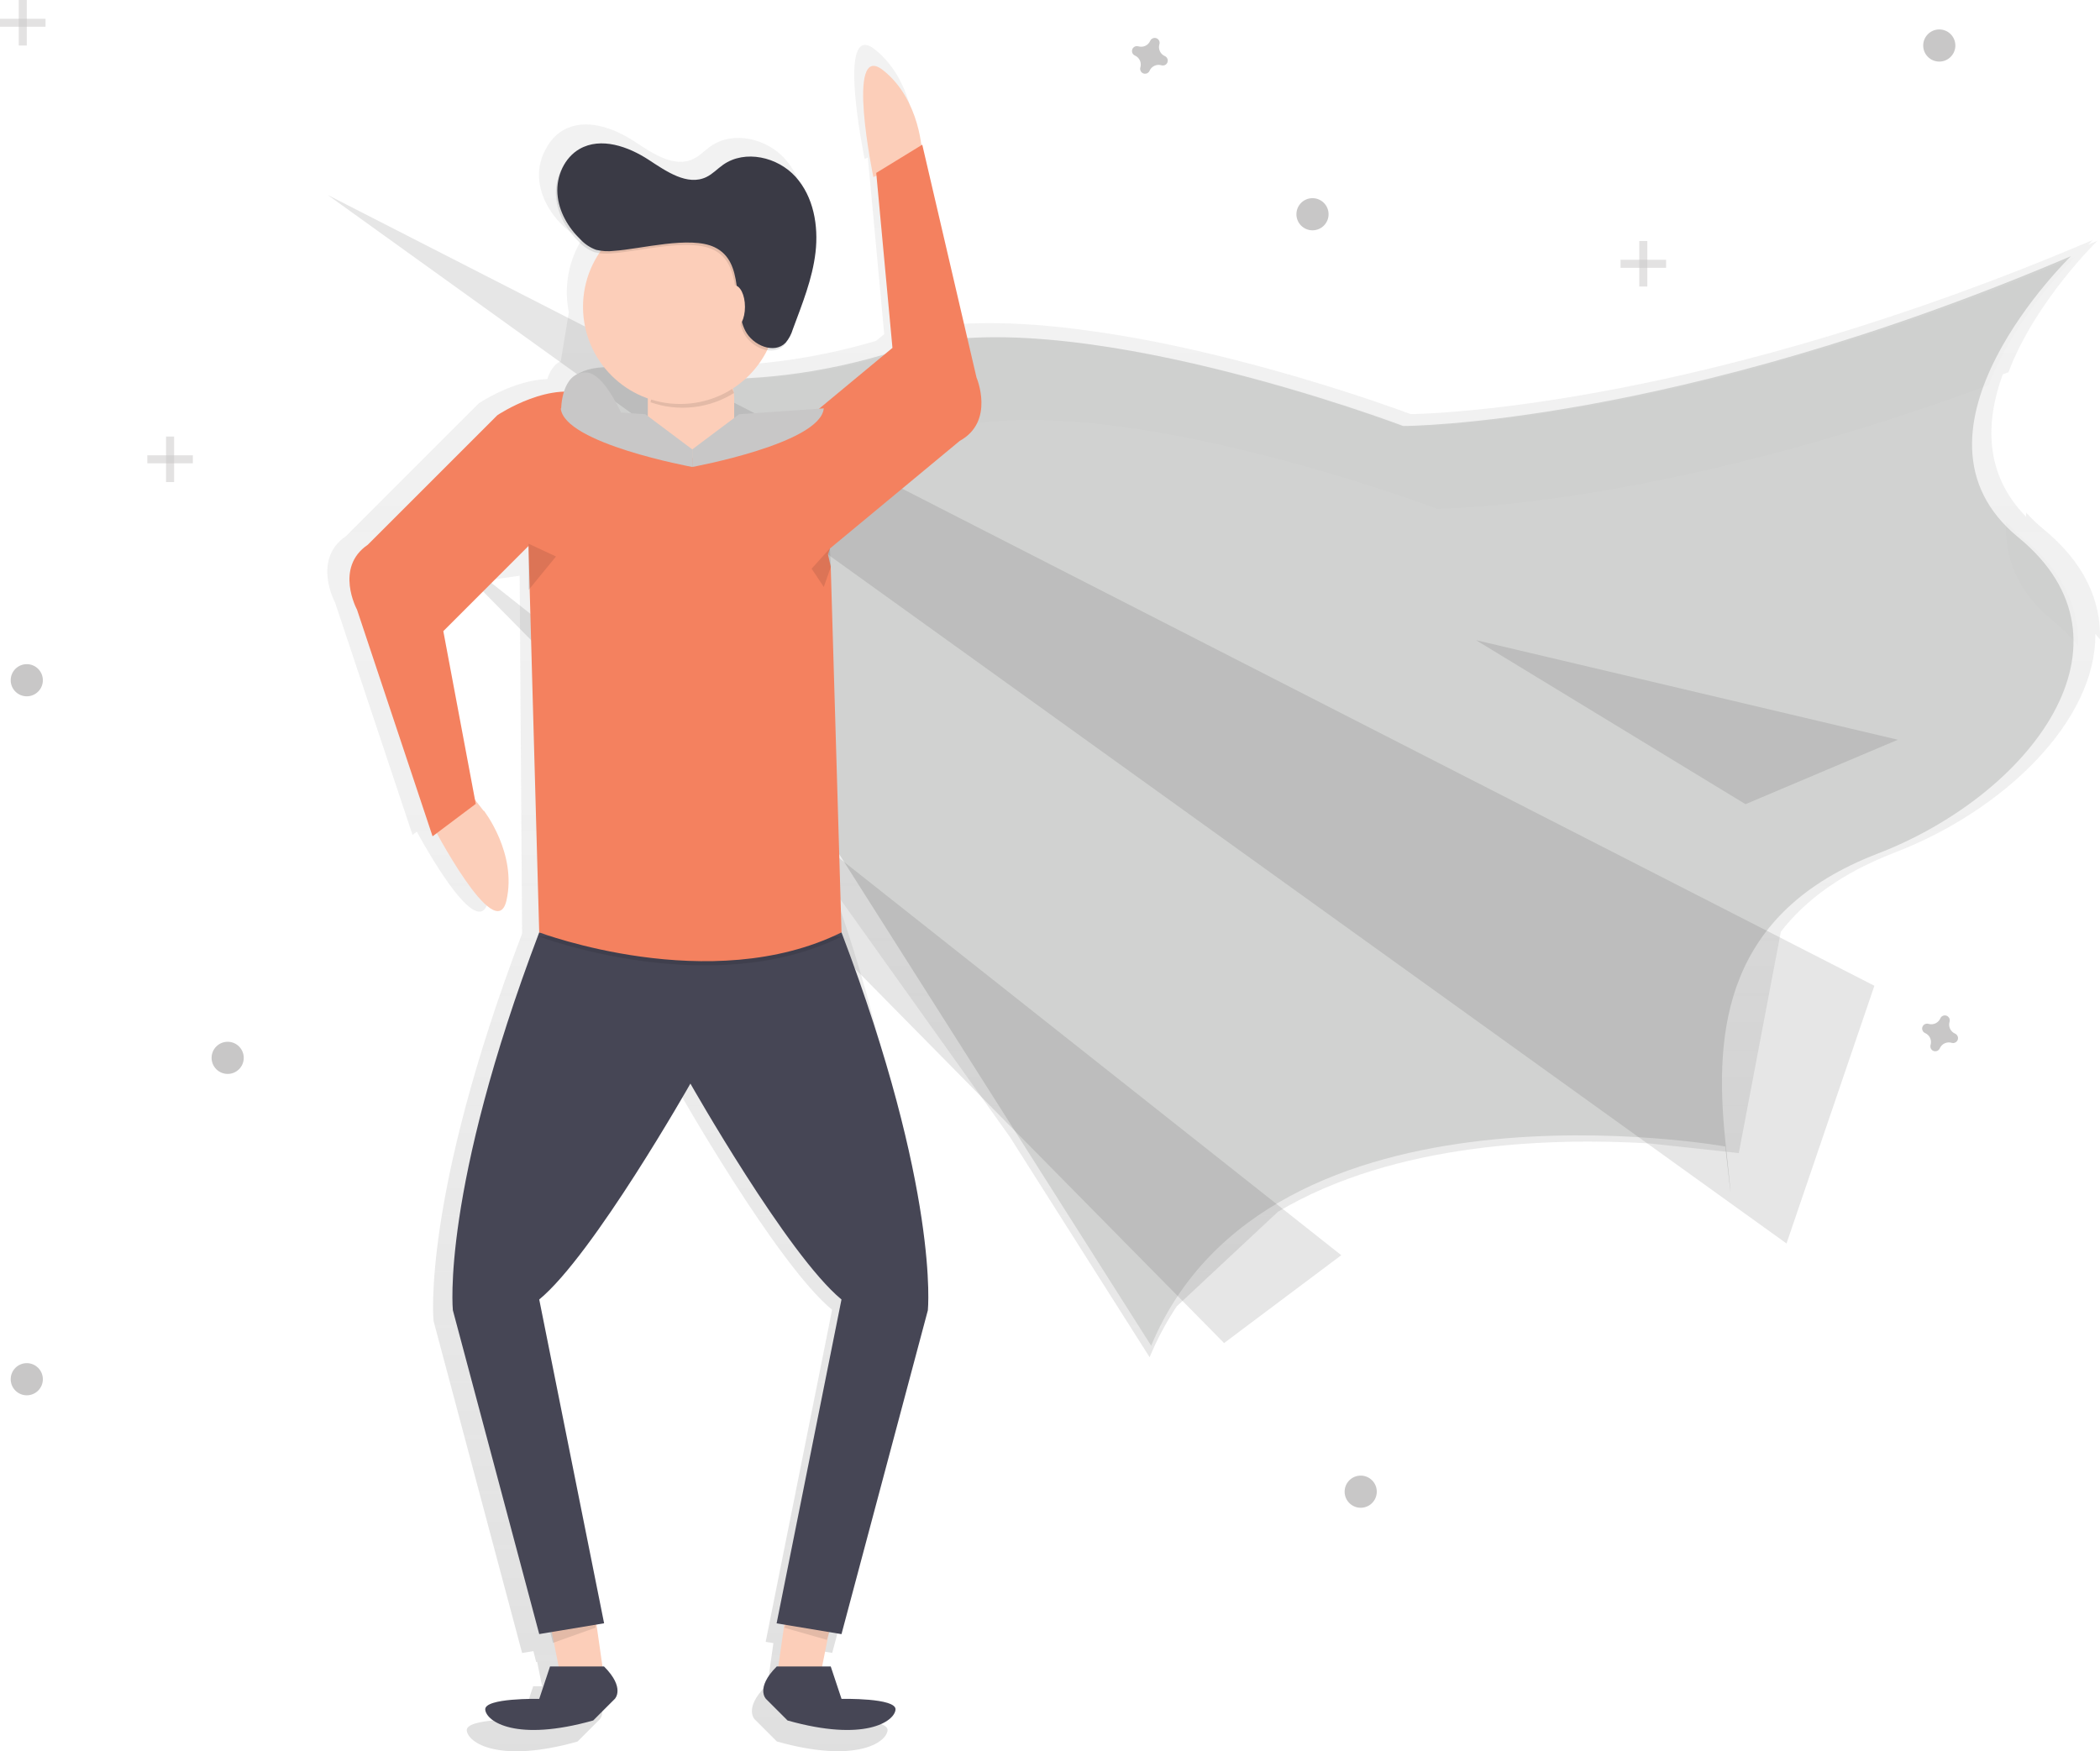 <?xml version="1.0" encoding="utf-8"?>
<!-- Generator: Adobe Illustrator 17.0.0, SVG Export Plug-In . SVG Version: 6.00 Build 0)  -->
<!DOCTYPE svg PUBLIC "-//W3C//DTD SVG 1.1//EN" "http://www.w3.org/Graphics/SVG/1.1/DTD/svg11.dtd">
<svg version="1.1" id="Layer_1" xmlns="http://www.w3.org/2000/svg" xmlns:xlink="http://www.w3.org/1999/xlink" x="0px" y="0px"
	 width="440px" height="367px" viewBox="0 0 440 367" enable-background="new 0 0 440 367" xml:space="preserve">
<g>
	<defs>
		<rect id="SVGID_1_" width="440" height="367"/>
	</defs>
	<clipPath id="SVGID_2_">
		<use xlink:href="#SVGID_1_"  overflow="visible"/>
	</clipPath>
	
		<linearGradient id="SVGID_3_" gradientUnits="userSpaceOnUse" x1="237.491" y1="840.944" x2="237.491" y2="483.331" gradientTransform="matrix(1 0 0 1 16.8 -473.92)">
		<stop  offset="0" style="stop-color:#818181;stop-opacity:0.25"/>
		<stop  offset="0.54" style="stop-color:#818181;stop-opacity:0.12"/>
		<stop  offset="1" style="stop-color:#818181;stop-opacity:0.1"/>
	</linearGradient>
	<path clip-path="url(#SVGID_2_)" fill="url(#SVGID_3_)" d="M428.132,110.867c-1.293-1.052-2.501-2.205-3.612-3.447
		c0,0.296,0,0.593,0,0.889c-8.82-9-8.509-19.904-4.898-29.851l1.194-0.442c5.67-14.991,18.665-27.564,18.665-27.564l-1.942,0.816
		c0.602-0.621,0.947-0.971,0.947-0.971c-80.581,34.375-136.648,36.38-142.9,36.496c-3.854-1.456-35.611-13.02-66.333-17.331
		c-9.665-1.403-19.262-2.107-27.883-1.563l-9.68-41.559l-0.184,0.112c-0.452-3.563-2.126-11.321-8.252-16.132
		c-8.18-6.389-2.088,23.005-2.088,23.005l0.67-0.316l3.427,37.011l-1.67,1.398c-9.683,2.886-19.675,4.609-29.766,5.131
		c1.861-1.721,3.394-3.766,4.524-6.034c0.65,0.134,1.323,0.105,1.959-0.084s1.215-0.532,1.687-0.999
		c0.318-0.335,0.587-0.712,0.801-1.121c0.445-0.72,0.804-1.491,1.068-2.296c2.009-5.398,4.203-10.811,4.854-16.53
		c0.65-5.719-0.418-11.923-4.267-16.209s-10.869-5.918-15.582-2.607c-1.219,0.854-2.253,1.99-3.592,2.641
		c-4.083,1.976-8.612-1.228-12.413-3.704c-4.417-2.879-10.252-4.942-14.829-2.33c-1.429,0.831-2.604,2.036-3.398,3.486
		c-1.256,1.99-1.846,4.328-1.685,6.675c0.262,3.772,2.296,7.282,5.019,9.884c0.915,0.96,2.04,1.694,3.287,2.146
		c0.317,0.097,0.642,0.169,0.971,0.214c-1.519,2.297-2.569,4.872-3.09,7.576c-0.522,2.704-0.504,5.484,0.051,8.182l-1.694,10.253
		c-1.505,0.704-2.345,2.243-2.816,3.748c-7.082,0.209-14.33,5.063-14.33,5.063l-27.834,27.836c-7.218,4.898-2.32,13.918-2.32,13.918
		l16.238,48.715l0.898-0.67c3.33,6.068,13.107,22.816,14.985,14.466c2.297-10.117-4.854-19.301-4.854-19.301h-0.087l-1.849-2.379
		l-6.796-36.215l8.597-8.539l11.553-1.684l0.515,74.987c-21.136,55.676-18.558,81.192-18.558,81.192l18.558,69.594l2.369-0.393
		l0.573,2.291l0.208-0.073l1.03,5.136h-1.855l-2.32,6.962c0,0-11.854-0.258-11.597,2.32s6.704,6.961,23.199,2.32l4.64-4.64
		c0,0,2.321-2.321-2.32-6.962h-0.33l-1.287-9.01l1.617-0.272l-13.927-69.608c11.597-9.539,32.475-46.395,32.475-46.395
		s20.873,36.861,32.475,46.395l-13.917,69.589l1.616,0.272l-1.267,9.01h-0.33c-4.64,4.641-2.32,6.961-2.32,6.961l4.641,4.641
		c16.504,4.641,22.941,0.257,23.198-2.32c0.257-2.578-11.597-2.321-11.597-2.321l-2.32-6.961h-1.854l1.335-6.68l0.237-0.714
		l2.602,0.432l18.558-69.594c0,0-0.345-40.209-18.364-90.473l37.019,51.914l29.291,46.186c1.549-3.735,3.456-7.312,5.694-10.68
		l21.193-19.802c24.636-14.655,57.523-15.534,77.834-14.325l18.727,2.024l8.806-46.39c5.131-6.606,12.747-12.306,23.82-16.568
		c22.97-8.835,42.232-27.593,42.077-45.831c0.335,0.374,0.66,0.747,0.97,1.126C440.233,125.921,436.733,117.911,428.132,110.867z
		 M173.885,179.68l-0.024-0.855l1.068,1.68L173.885,179.68z"/>
</g>
<g>
	<defs>
		<rect id="SVGID_4_" width="440" height="367"/>
	</defs>
	<clipPath id="SVGID_5_">
		<use xlink:href="#SVGID_4_"  overflow="visible"/>
	</clipPath>
	<path clip-path="url(#SVGID_5_)" fill="#FCCEB9" d="M101.395,169.907h-0.087l-4.121-5.315l-6.67,6.67l0.738,1.107l-0.84,0.204
		c0,0,13.461,26,15.704,16.131C108.361,178.835,101.395,169.907,101.395,169.907z"/>
</g>
<g>
	<defs>
		<rect id="SVGID_6_" width="440" height="367"/>
	</defs>
	<clipPath id="SVGID_7_">
		<use xlink:href="#SVGID_6_"  overflow="visible"/>
	</clipPath>
	<path clip-path="url(#SVGID_7_)" fill="#D1D2D1" d="M129.497,77.007c0,0,24.548,7.364,58.921-3.685s105.566,15.957,105.566,15.957
		s56.464,0,139.938-35.598c0,0-38.052,36.826-11.048,58.924c27.004,22.097,2.456,54.011-29.46,66.288
		c-31.917,12.277-34.369,36.826-31.917,60.152c2.451,23.326,0,1.228,0,1.228s-95.746-17.185-120.299,41.749L119.677,90.512
		C119.677,90.512,112.313,75.783,129.497,77.007z"/>
</g>
<g>
	<defs>
		<rect id="SVGID_8_" width="440" height="367"/>
	</defs>
	<clipPath id="SVGID_9_">
		<use xlink:href="#SVGID_8_"  overflow="visible"/>
	</clipPath>
	<path opacity="0.1" clip-path="url(#SVGID_9_)" fill="#010101" enable-background="new    " d="M68.668,40.865l305.649,219.734
		l18.412-54.011L68.668,40.865z"/>
</g>
<g>
	<defs>
		<rect id="SVGID_10_" width="440" height="367"/>
	</defs>
	<clipPath id="SVGID_11_">
		<use xlink:href="#SVGID_10_"  overflow="visible"/>
	</clipPath>
	<path opacity="0.1" clip-path="url(#SVGID_11_)" fill="#010101" enable-background="new    " d="M87.08,109.609l169.394,171.859
		l24.553-18.413L87.08,109.609z"/>
</g>
<g>
	<defs>
		<rect id="SVGID_12_" width="440" height="367"/>
	</defs>
	<clipPath id="SVGID_13_">
		<use xlink:href="#SVGID_12_"  overflow="visible"/>
	</clipPath>
	<g opacity="0.1" clip-path="url(#SVGID_13_)">
		<path opacity="0.1" fill="#010101" enable-background="new    " d="M136.589,94.333c0,0,24.548,7.364,58.921-3.685
			C229.883,79.6,301.066,106.61,301.066,106.61s45.678,0,115.599-25.904c5.529-14.622,18.199-26.884,18.199-26.884
			C351.371,89.42,294.925,89.42,294.925,89.42s-71.197-27.006-105.566-15.957c-34.368,11.049-58.921,3.685-58.921,3.685
			c-17.184-1.228-9.82,13.505-9.82,13.505l5.054,7.966C126.725,95.935,129.662,93.838,136.589,94.333z"/>
		<path opacity="0.1" fill="#010101" enable-background="new    " d="M423.83,112.746c-1.261-1.027-2.439-2.152-3.524-3.364
			c-0.281,7.248,2.219,14.457,9.66,20.549c1.984,1.604,3.802,3.403,5.427,5.369C435.631,127.426,432.219,119.61,423.83,112.746z"/>
	</g>
</g>
<g>
	<defs>
		<rect id="SVGID_14_" width="440" height="367"/>
	</defs>
	<clipPath id="SVGID_15_">
		<use xlink:href="#SVGID_14_"  overflow="visible"/>
	</clipPath>
	<path clip-path="url(#SVGID_15_)" fill="#FCCEB9" d="M174.064,340.188l-2.262,11.316h-9.053l2.267-15.84L174.064,340.188z"/>
</g>
<g>
	<defs>
		<rect id="SVGID_16_" width="440" height="367"/>
	</defs>
	<clipPath id="SVGID_17_">
		<use xlink:href="#SVGID_16_"  overflow="visible"/>
	</clipPath>
	<path opacity="0.1" clip-path="url(#SVGID_17_)" fill="#010101" enable-background="new    " d="M173.879,341.752l-0.636,1.912
		l-8.927-2.548l0.636-1.277L173.879,341.752z"/>
</g>
<g>
	<defs>
		<rect id="SVGID_18_" width="440" height="367"/>
	</defs>
	<clipPath id="SVGID_19_">
		<use xlink:href="#SVGID_18_"  overflow="visible"/>
	</clipPath>
	<path clip-path="url(#SVGID_19_)" fill="#FCCEB9" d="M115.245,340.188l2.262,11.316h9.049l-2.263-15.84L115.245,340.188z"/>
</g>
<g>
	<defs>
		<rect id="SVGID_20_" width="440" height="367"/>
	</defs>
	<clipPath id="SVGID_21_">
		<use xlink:href="#SVGID_20_"  overflow="visible"/>
	</clipPath>
	<path opacity="0.1" clip-path="url(#SVGID_21_)" fill="#010101" enable-background="new    " d="M115.211,341.752l0.636,2.548
		l8.932-3.184v-1.277L115.211,341.752z"/>
</g>
<g>
	<defs>
		<rect id="SVGID_22_" width="440" height="367"/>
	</defs>
	<clipPath id="SVGID_23_">
		<use xlink:href="#SVGID_22_"  overflow="visible"/>
	</clipPath>
	<path clip-path="url(#SVGID_23_)" fill="#FCCEB9" d="M193.214,32.277c0,0-0.253-11.34-8.218-17.583
		c-7.966-6.243-2.005,22.423-2.005,22.423L193.214,32.277z"/>
</g>
<g>
	<defs>
		<rect id="SVGID_24_" width="440" height="367"/>
	</defs>
	<clipPath id="SVGID_25_">
		<use xlink:href="#SVGID_24_"  overflow="visible"/>
	</clipPath>
	<path clip-path="url(#SVGID_25_)" fill="#464655" d="M126.555,349.242h-11.31l-2.263,6.796c0,0-11.562-0.252-11.31,2.263
		c0.252,2.514,6.534,6.796,22.621,2.262l4.524-4.525C128.817,356.038,131.079,353.767,126.555,349.242z"/>
</g>
<g>
	<defs>
		<rect id="SVGID_26_" width="440" height="367"/>
	</defs>
	<clipPath id="SVGID_27_">
		<use xlink:href="#SVGID_26_"  overflow="visible"/>
	</clipPath>
	<path clip-path="url(#SVGID_27_)" fill="#464655" d="M162.749,349.242h11.31l2.262,6.796c0,0,11.563-0.252,11.31,2.263
		c-0.252,2.514-6.533,6.796-22.62,2.262l-4.525-4.525C160.486,356.038,158.224,353.767,162.749,349.242z"/>
</g>
<g>
	<defs>
		<rect id="SVGID_28_" width="440" height="367"/>
	</defs>
	<clipPath id="SVGID_29_">
		<use xlink:href="#SVGID_28_"  overflow="visible"/>
	</clipPath>
	<path clip-path="url(#SVGID_29_)" fill="#464655" d="M176.311,195.398h-63.329c-20.611,54.298-18.096,79.187-18.096,79.187
		l18.096,67.871l13.592-2.262l-13.592-67.857c11.311-9.301,31.675-45.248,31.675-45.248s20.353,35.928,31.654,45.248l-13.592,67.871
		l13.592,2.262l18.097-67.87C194.408,274.6,196.937,249.696,176.311,195.398z"/>
</g>
<g>
	<defs>
		<rect id="SVGID_30_" width="440" height="367"/>
	</defs>
	<clipPath id="SVGID_31_">
		<use xlink:href="#SVGID_30_"  overflow="visible"/>
	</clipPath>
	<path opacity="0.1" clip-path="url(#SVGID_31_)" fill="#010101" enable-background="new    " d="M112.983,196.277
		c0,0,35.922,13.593,63.344,0H112.983z"/>
</g>
<g>
	<defs>
		<rect id="SVGID_32_" width="440" height="367"/>
	</defs>
	<clipPath id="SVGID_33_">
		<use xlink:href="#SVGID_32_"  overflow="visible"/>
	</clipPath>
	<path clip-path="url(#SVGID_33_)" fill="#F4815F" d="M110.983,114.173L92.886,132.27l6.796,36.2l-9.048,6.797l-15.835-47.511
		c0,0-4.777-8.797,2.262-13.593l27.15-27.151c0,0,11.651-7.806,19.66-3.806c8.01,4-13.043,30.68-13.043,30.68"/>
</g>
<g>
	<defs>
		<rect id="SVGID_34_" width="440" height="367"/>
	</defs>
	<clipPath id="SVGID_35_">
		<use xlink:href="#SVGID_34_"  overflow="visible"/>
	</clipPath>
	<path clip-path="url(#SVGID_35_)" fill="#F4815F" d="M110.716,113.95l2.262,81.448c0,0,35.921,13.593,63.343,0l-2.262-76.671
		l-0.578-2.535l0.418-1.247l27.184-22.544c7.451-4.102,3.514-13.306,3.514-13.306l-11.359-48.773l-9.645,5.913l3.398,36.671
		l-19.359,16.059l-0.485-0.024v0.121l-49.625-2.257"/>
</g>
<g>
	<defs>
		<rect id="SVGID_36_" width="440" height="367"/>
	</defs>
	<clipPath id="SVGID_37_">
		<use xlink:href="#SVGID_36_"  overflow="visible"/>
	</clipPath>
	<path clip-path="url(#SVGID_37_)" fill="#FCCEB9" d="M146.143,75.613h-2.728c-4.244,0-7.685,3.441-7.685,7.685v4.99
		c0,4.244,3.441,7.685,7.685,7.685h2.728c4.244,0,7.684-3.44,7.684-7.685v-4.99C153.827,79.054,150.387,75.613,146.143,75.613z"/>
</g>
<g>
	<defs>
		<rect id="SVGID_38_" width="440" height="367"/>
	</defs>
	<clipPath id="SVGID_39_">
		<use xlink:href="#SVGID_38_"  overflow="visible"/>
	</clipPath>
	<path opacity="0.1" clip-path="url(#SVGID_39_)" fill="#010101" enable-background="new    " d="M136.308,84.308
		c2.872,1.003,5.934,1.35,8.958,1.014c3.024-0.336,5.934-1.346,8.517-2.955c-0.637-1.745-1.794-3.252-3.315-4.319
		s-3.332-1.642-5.19-1.647c-2.199,0.007-4.321,0.813-5.971,2.268C137.657,80.123,136.591,82.127,136.308,84.308z"/>
</g>
<g>
	<defs>
		<rect id="SVGID_40_" width="440" height="367"/>
	</defs>
	<clipPath id="SVGID_41_">
		<use xlink:href="#SVGID_40_"  overflow="visible"/>
	</clipPath>
	<path clip-path="url(#SVGID_41_)" fill="#FCCEB9" d="M142.516,84.663c11.244,0,20.359-9.115,20.359-20.36
		s-9.115-20.36-20.359-20.36c-11.244,0-20.359,9.115-20.359,20.36S131.272,84.663,142.516,84.663z"/>
</g>
<g>
	<defs>
		<rect id="SVGID_42_" width="440" height="367"/>
	</defs>
	<clipPath id="SVGID_43_">
		<use xlink:href="#SVGID_42_"  overflow="visible"/>
	</clipPath>
	<path opacity="0.1" clip-path="url(#SVGID_43_)" fill="#010101" enable-background="new    " d="M128.376,53.074
		c-1.264,0.16-2.547,0.087-3.786-0.214c-1.216-0.442-2.313-1.16-3.204-2.097c-2.66-2.554-4.641-5.961-4.898-9.641
		s1.456-7.578,4.646-9.403c4.466-2.544,10.16-0.534,14.465,2.272c3.704,2.427,8.126,5.539,12.107,3.612
		c1.306-0.631,2.315-1.743,3.505-2.573c4.597-3.228,11.441-1.636,15.194,2.544c3.752,4.18,4.805,10.228,4.16,15.811
		c-0.646,5.583-2.782,10.86-4.743,16.122c-0.305,1.038-0.822,2.002-1.519,2.83c-2.389,2.452-6.859,0.549-8.432-2.49
		c-2.733-5.287,0-14.452-6.456-17.535C144.274,49.865,133.896,52.715,128.376,53.074z"/>
</g>
<g>
	<defs>
		<rect id="SVGID_44_" width="440" height="367"/>
	</defs>
	<clipPath id="SVGID_45_">
		<use xlink:href="#SVGID_44_"  overflow="visible"/>
	</clipPath>
	<path clip-path="url(#SVGID_45_)" fill="#3A3A45" d="M128.682,52.569c-1.265,0.16-2.548,0.087-3.786-0.214
		c-1.216-0.442-2.313-1.16-3.204-2.097c-2.66-2.554-4.641-5.961-4.898-9.641s1.456-7.578,4.645-9.403
		c4.466-2.544,10.16-0.534,14.466,2.272c3.704,2.427,8.126,5.539,12.107,3.612c1.305-0.631,2.315-1.743,3.504-2.573
		c4.597-3.228,11.442-1.636,15.194,2.544c3.753,4.18,4.806,10.228,4.16,15.811c-0.645,5.583-2.81,10.86-4.752,16.122
		c-0.305,1.038-0.823,2.002-1.519,2.83c-2.389,2.451-6.859,0.549-8.432-2.49c-2.733-5.286,0-14.452-6.456-17.534
		C144.594,49.36,134.196,52.215,128.682,52.569z"/>
</g>
<g>
	<defs>
		<rect id="SVGID_46_" width="440" height="367"/>
	</defs>
	<clipPath id="SVGID_47_">
		<use xlink:href="#SVGID_46_"  overflow="visible"/>
	</clipPath>
	<path clip-path="url(#SVGID_47_)" fill="#FCCEB9" d="M153.827,68.827c1.249,0,2.262-2.026,2.262-4.524
		c0-2.499-1.013-4.524-2.262-4.524c-1.25,0-2.263,2.026-2.263,4.524S152.577,68.827,153.827,68.827z"/>
</g>
<g>
	<defs>
		<rect id="SVGID_48_" width="440" height="367"/>
	</defs>
	<clipPath id="SVGID_49_">
		<use xlink:href="#SVGID_48_"  overflow="visible"/>
	</clipPath>
	<path opacity="0.1" clip-path="url(#SVGID_49_)" fill="#010101" enable-background="new    " d="M110.745,113.939l5.743,2.69
		l-5.743,7.019C110.745,123.648,110.745,113.939,110.745,113.939z"/>
</g>
<g>
	<defs>
		<rect id="SVGID_50_" width="440" height="367"/>
	</defs>
	<clipPath id="SVGID_51_">
		<use xlink:href="#SVGID_50_"  overflow="visible"/>
	</clipPath>
	<path opacity="0.1" clip-path="url(#SVGID_51_)" fill="#010101" enable-background="new    " d="M173.88,114.931l-3.825,4.252
		l2.548,3.826l1.49-4.253L173.88,114.931z"/>
</g>
<g>
	<defs>
		<rect id="SVGID_52_" width="440" height="367"/>
	</defs>
	<clipPath id="SVGID_53_">
		<use xlink:href="#SVGID_52_"  overflow="visible"/>
	</clipPath>
	<path clip-path="url(#SVGID_53_)" fill="#C8C7C7" d="M145.045,94.177v3.685c0,0-26.868-4.908-27.553-12.277l17.733,1.228
		L145.045,94.177z"/>
</g>
<g>
	<defs>
		<rect id="SVGID_54_" width="440" height="367"/>
	</defs>
	<clipPath id="SVGID_55_">
		<use xlink:href="#SVGID_54_"  overflow="visible"/>
	</clipPath>
	<path clip-path="url(#SVGID_55_)" fill="#C8C7C7" d="M145.045,94.177v3.685c0,0,26.868-4.908,27.553-12.277l-17.733,1.228
		L145.045,94.177z"/>
</g>
<g>
	<defs>
		<rect id="SVGID_56_" width="440" height="367"/>
	</defs>
	<clipPath id="SVGID_57_">
		<use xlink:href="#SVGID_56_"  overflow="visible"/>
	</clipPath>
	<path opacity="0.1" clip-path="url(#SVGID_57_)" fill="#010101" enable-background="new    " d="M309.26,134.159l88.381,20.87
		l-31.917,13.505L309.26,134.159z"/>
</g>
<g>
	<defs>
		<rect id="SVGID_58_" width="440" height="367"/>
	</defs>
	<clipPath id="SVGID_59_">
		<use xlink:href="#SVGID_58_"  overflow="visible"/>
	</clipPath>
	<path clip-path="url(#SVGID_59_)" fill="#C8C7C7" d="M117.575,85.765c0,0,0-7.714,5.146-7.714c5.145,0,10.286,15.432,10.286,15.432
		L117.575,85.765z"/>
</g>
<g>
	<defs>
		<rect id="SVGID_60_" width="440" height="367"/>
	</defs>
	<clipPath id="SVGID_61_">
		<use xlink:href="#SVGID_60_"  overflow="visible"/>
	</clipPath>
	<path clip-path="url(#SVGID_61_)" fill="#C8C7C7" d="M5.611,145.927c1.861,0,3.369-1.509,3.369-3.37
		c0-1.86-1.508-3.369-3.369-3.369s-3.369,1.509-3.369,3.369C2.242,144.418,3.75,145.927,5.611,145.927z"/>
</g>
<g>
	<defs>
		<rect id="SVGID_62_" width="440" height="367"/>
	</defs>
	<clipPath id="SVGID_63_">
		<use xlink:href="#SVGID_62_"  overflow="visible"/>
	</clipPath>
	<path clip-path="url(#SVGID_63_)" fill="#C8C7C7" d="M47.703,225.064c1.861,0,3.369-1.508,3.369-3.369
		c0-1.86-1.508-3.369-3.369-3.369s-3.369,1.509-3.369,3.369C44.334,223.556,45.842,225.064,47.703,225.064z"/>
</g>
<g>
	<defs>
		<rect id="SVGID_64_" width="440" height="367"/>
	</defs>
	<clipPath id="SVGID_65_">
		<use xlink:href="#SVGID_64_"  overflow="visible"/>
	</clipPath>
	<path clip-path="url(#SVGID_65_)" fill="#C8C7C7" d="M406.326,12.908c1.86,0,3.369-1.508,3.369-3.369s-1.509-3.369-3.369-3.369
		c-1.861,0-3.369,1.508-3.369,3.369S404.465,12.908,406.326,12.908z"/>
</g>
<g>
	<defs>
		<rect id="SVGID_66_" width="440" height="367"/>
	</defs>
	<clipPath id="SVGID_67_">
		<use xlink:href="#SVGID_66_"  overflow="visible"/>
	</clipPath>
	<path clip-path="url(#SVGID_67_)" fill="#C8C7C7" d="M244.073,11.762c-0.464-0.202-0.837-0.567-1.049-1.026
		c-0.212-0.459-0.248-0.98-0.102-1.464c0.024-0.074,0.039-0.151,0.044-0.228c0.014-0.222-0.044-0.443-0.166-0.629
		c-0.121-0.186-0.3-0.329-0.509-0.405s-0.437-0.084-0.65-0.021c-0.213,0.063-0.401,0.193-0.534,0.371
		c-0.047,0.063-0.086,0.131-0.117,0.204c-0.202,0.462-0.567,0.833-1.025,1.044c-0.458,0.211-0.977,0.247-1.46,0.101
		c-0.074-0.024-0.151-0.038-0.228-0.044c-0.222-0.014-0.443,0.044-0.629,0.166c-0.187,0.122-0.329,0.3-0.406,0.509
		c-0.076,0.209-0.084,0.437-0.021,0.65c0.063,0.213,0.193,0.401,0.371,0.534c0.063,0.047,0.132,0.086,0.204,0.116
		c0.46,0.205,0.829,0.57,1.039,1.028c0.209,0.458,0.244,0.976,0.097,1.458c-0.024,0.074-0.038,0.151-0.044,0.228
		c-0.013,0.222,0.045,0.443,0.166,0.629c0.122,0.186,0.3,0.329,0.509,0.405c0.209,0.077,0.437,0.084,0.65,0.021
		c0.214-0.063,0.401-0.193,0.535-0.371c0.047-0.063,0.086-0.132,0.116-0.204c0.202-0.464,0.567-0.837,1.026-1.049
		s0.98-0.248,1.464-0.101c0.074,0.024,0.151,0.038,0.229,0.044c0.221,0.013,0.44-0.045,0.626-0.166s0.328-0.298,0.405-0.506
		s0.086-0.435,0.024-0.648c-0.061-0.213-0.19-0.4-0.366-0.535C244.21,11.829,244.143,11.791,244.073,11.762z"/>
</g>
<g>
	<defs>
		<rect id="SVGID_68_" width="440" height="367"/>
	</defs>
	<clipPath id="SVGID_69_">
		<use xlink:href="#SVGID_68_"  overflow="visible"/>
	</clipPath>
	<path clip-path="url(#SVGID_69_)" fill="#C8C7C7" d="M409.631,216.617c-0.463-0.201-0.837-0.567-1.049-1.026
		s-0.248-0.98-0.101-1.464c0.024-0.074,0.038-0.151,0.044-0.228c0.013-0.222-0.045-0.443-0.166-0.629
		c-0.122-0.186-0.3-0.329-0.509-0.406c-0.209-0.076-0.437-0.084-0.65-0.021c-0.214,0.063-0.401,0.193-0.535,0.371
		c-0.047,0.063-0.086,0.132-0.116,0.204c-0.202,0.464-0.567,0.837-1.026,1.049c-0.459,0.213-0.98,0.249-1.464,0.102
		c-0.074-0.024-0.151-0.038-0.228-0.044c-0.223-0.014-0.443,0.045-0.63,0.166c-0.186,0.122-0.328,0.3-0.405,0.509
		s-0.084,0.437-0.021,0.65c0.063,0.214,0.193,0.401,0.371,0.534c0.063,0.047,0.132,0.087,0.204,0.117
		c0.464,0.202,0.837,0.567,1.049,1.026s0.248,0.98,0.101,1.464c-0.023,0.074-0.038,0.151-0.043,0.228
		c-0.014,0.223,0.044,0.443,0.166,0.63c0.121,0.186,0.3,0.328,0.508,0.405c0.209,0.077,0.437,0.084,0.651,0.021
		c0.213-0.063,0.4-0.193,0.534-0.371c0.047-0.063,0.086-0.131,0.116-0.204c0.202-0.464,0.568-0.837,1.027-1.049
		c0.459-0.212,0.98-0.248,1.464-0.101c0.074,0.023,0.15,0.038,0.228,0.043c0.222,0.014,0.442-0.044,0.629-0.166
		c0.186-0.121,0.328-0.3,0.405-0.509c0.077-0.208,0.085-0.436,0.022-0.65c-0.064-0.213-0.194-0.401-0.372-0.534
		C409.772,216.687,409.704,216.648,409.631,216.617z"/>
</g>
<g>
	<defs>
		<rect id="SVGID_70_" width="440" height="367"/>
	</defs>
	<clipPath id="SVGID_71_">
		<use xlink:href="#SVGID_70_"  overflow="visible"/>
	</clipPath>
	<path clip-path="url(#SVGID_71_)" fill="#C8C7C7" d="M285.1,315.984c1.861,0,3.369-1.508,3.369-3.369s-1.508-3.369-3.369-3.369
		c-1.86,0-3.369,1.508-3.369,3.369C281.731,314.476,283.24,315.984,285.1,315.984z"/>
</g>
<g>
	<defs>
		<rect id="SVGID_72_" width="440" height="367"/>
	</defs>
	<clipPath id="SVGID_73_">
		<use xlink:href="#SVGID_72_"  overflow="visible"/>
	</clipPath>
	<path clip-path="url(#SVGID_73_)" fill="#C8C7C7" d="M5.611,292.416c1.861,0,3.369-1.509,3.369-3.369
		c0-1.861-1.508-3.369-3.369-3.369s-3.369,1.508-3.369,3.369C2.242,290.907,3.75,292.416,5.611,292.416z"/>
</g>
<g>
	<defs>
		<rect id="SVGID_74_" width="440" height="367"/>
	</defs>
	<clipPath id="SVGID_75_">
		<use xlink:href="#SVGID_74_"  overflow="visible"/>
	</clipPath>
	<path clip-path="url(#SVGID_75_)" fill="#C8C7C7" d="M274.999,48.268c1.86,0,3.369-1.508,3.369-3.369s-1.509-3.369-3.369-3.369
		c-1.861,0-3.369,1.508-3.369,3.369C271.63,46.76,273.138,48.268,274.999,48.268z"/>
</g>
<g>
	<defs>
		<rect id="SVGID_76_" width="440" height="367"/>
	</defs>
	<clipPath id="SVGID_77_">
		<use xlink:href="#SVGID_76_"  overflow="visible"/>
	</clipPath>
	<g clip-path="url(#SVGID_77_)">
		<path opacity="0.5" fill="#C8C7C7" enable-background="new    " d="M5.611,0H3.927v9.539h1.684V0z"/>
		<path opacity="0.5" fill="#C8C7C7" enable-background="new    " d="M9.539,5.612V3.928H0v1.685L9.539,5.612L9.539,5.612z"/>
	</g>
</g>
<g>
	<defs>
		<rect id="SVGID_78_" width="440" height="367"/>
	</defs>
	<clipPath id="SVGID_79_">
		<use xlink:href="#SVGID_78_"  overflow="visible"/>
	</clipPath>
	<g clip-path="url(#SVGID_79_)">
		<path opacity="0.5" fill="#C8C7C7" enable-background="new    " d="M36.479,91.483h-1.684v9.539h1.684
			C36.479,101.022,36.479,91.483,36.479,91.483z"/>
		<path opacity="0.5" fill="#C8C7C7" enable-background="new    " d="M40.407,97.096v-1.684h-9.539v1.684H40.407z"/>
	</g>
</g>
<g>
	<defs>
		<rect id="SVGID_80_" width="440" height="367"/>
	</defs>
	<clipPath id="SVGID_81_">
		<use xlink:href="#SVGID_80_"  overflow="visible"/>
	</clipPath>
	<g clip-path="url(#SVGID_81_)">
		<path opacity="0.5" fill="#C8C7C7" enable-background="new    " d="M345.152,50.511h-1.684v9.539h1.684V50.511z"/>
		<path opacity="0.5" fill="#C8C7C7" enable-background="new    " d="M349.085,56.123v-1.685h-9.539v1.685H349.085z"/>
	</g>
</g>
</svg>
